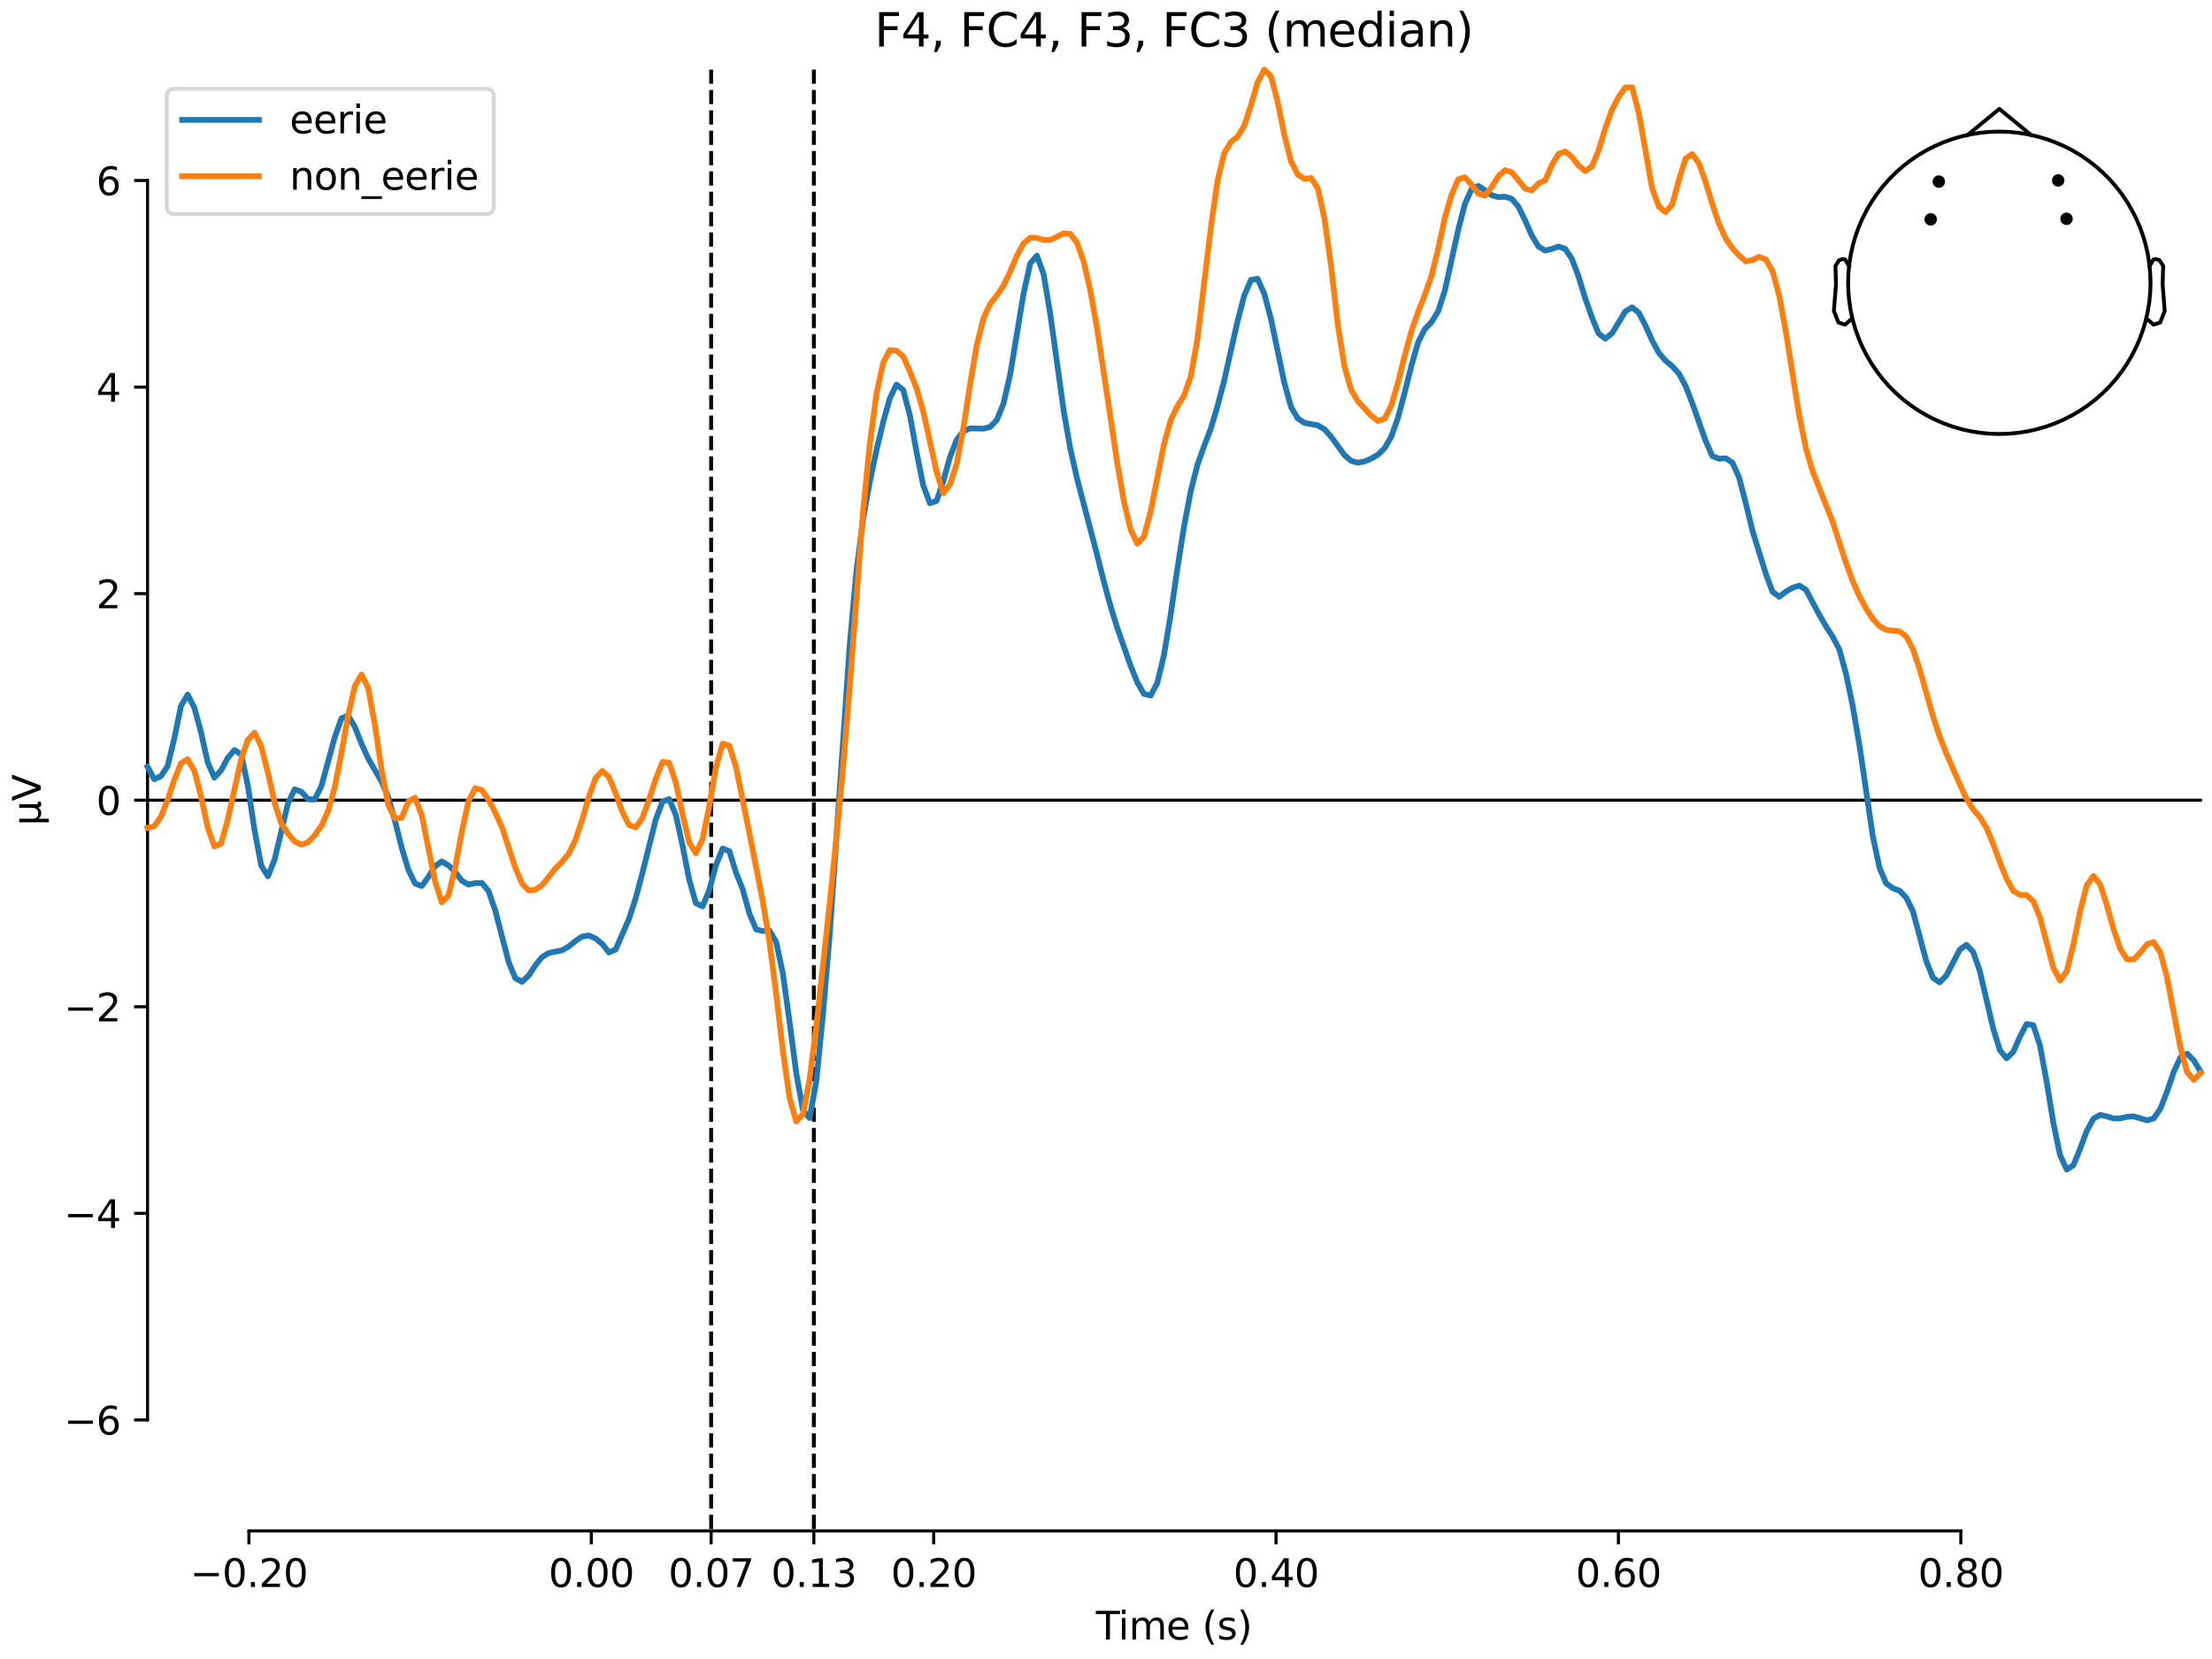 <?xml version="1.0" encoding="utf-8" standalone="no"?>
<!DOCTYPE svg PUBLIC "-//W3C//DTD SVG 1.1//EN"
  "http://www.w3.org/Graphics/SVG/1.1/DTD/svg11.dtd">
<svg xmlns:xlink="http://www.w3.org/1999/xlink" width="576pt" height="432pt" viewBox="0 0 576 432" xmlns="http://www.w3.org/2000/svg" version="1.1">
 <defs>
  <style type="text/css">*{stroke-linejoin: round; stroke-linecap: butt}</style>
 </defs>
 <g id="figure_1">
  <g id="patch_1">
   <path d="M 0 432 
L 576 432 
L 576 0 
L 0 0 
z
" style="fill: #ffffff"/>
  </g>
  <g id="axes_1">
   <g id="patch_2">
    <path d="M 38.421 398.644 
L 573 398.644 
L 573 18.118 
L 38.421 18.118 
L 38.421 398.644 
z
" style="fill: none; opacity: 0"/>
   </g>
   <g id="patch_3">
    <path d="M 38.421 369.752 
L 38.421 47.009 
" style="fill: none; stroke: #000000; stroke-width: 0.8; stroke-linejoin: miter; stroke-linecap: square"/>
   </g>
   <g id="LineCollection_1">
    <path d="M 185.177 18.118 
L 185.177 398.644 
" clip-path="url(#p5ab0307868)" style="fill: none; stroke-dasharray: 3.7,1.6; stroke-dashoffset: 0; stroke: #000000"/>
    <path d="M 211.924 18.118 
L 211.924 398.644 
" clip-path="url(#p5ab0307868)" style="fill: none; stroke-dasharray: 3.7,1.6; stroke-dashoffset: 0; stroke: #000000"/>
   </g>
   <g id="matplotlib.axis_1">
    <g id="xtick_1">
     <g id="line2d_1">
      <defs>
       <path id="mc455eec15d" d="M 0 0 
L 0 3.5 
" style="stroke: #000000; stroke-width: 0.8"/>
      </defs>
      <g>
       <use xlink:href="#mc455eec15d" x="64.819" y="398.644" style="stroke: #000000; stroke-width: 0.8"/>
      </g>
     </g>
     <g id="text_1">
      <!-- −0.20 -->
      <g transform="translate(49.496 413.242) scale(0.1 -0.1)">
       <defs>
        <path id="DejaVuSans-2212" d="M 678 2272 
L 4684 2272 
L 4684 1741 
L 678 1741 
L 678 2272 
z
" transform="scale(0.016)"/>
        <path id="DejaVuSans-30" d="M 2034 4250 
Q 1547 4250 1301 3770 
Q 1056 3291 1056 2328 
Q 1056 1369 1301 889 
Q 1547 409 2034 409 
Q 2525 409 2770 889 
Q 3016 1369 3016 2328 
Q 3016 3291 2770 3770 
Q 2525 4250 2034 4250 
z
M 2034 4750 
Q 2819 4750 3233 4129 
Q 3647 3509 3647 2328 
Q 3647 1150 3233 529 
Q 2819 -91 2034 -91 
Q 1250 -91 836 529 
Q 422 1150 422 2328 
Q 422 3509 836 4129 
Q 1250 4750 2034 4750 
z
" transform="scale(0.016)"/>
        <path id="DejaVuSans-2e" d="M 684 794 
L 1344 794 
L 1344 0 
L 684 0 
L 684 794 
z
" transform="scale(0.016)"/>
        <path id="DejaVuSans-32" d="M 1228 531 
L 3431 531 
L 3431 0 
L 469 0 
L 469 531 
Q 828 903 1448 1529 
Q 2069 2156 2228 2338 
Q 2531 2678 2651 2914 
Q 2772 3150 2772 3378 
Q 2772 3750 2511 3984 
Q 2250 4219 1831 4219 
Q 1534 4219 1204 4116 
Q 875 4013 500 3803 
L 500 4441 
Q 881 4594 1212 4672 
Q 1544 4750 1819 4750 
Q 2544 4750 2975 4387 
Q 3406 4025 3406 3419 
Q 3406 3131 3298 2873 
Q 3191 2616 2906 2266 
Q 2828 2175 2409 1742 
Q 1991 1309 1228 531 
z
" transform="scale(0.016)"/>
       </defs>
       <use xlink:href="#DejaVuSans-2212"/>
       <use xlink:href="#DejaVuSans-30" transform="translate(83.789 0)"/>
       <use xlink:href="#DejaVuSans-2e" transform="translate(147.412 0)"/>
       <use xlink:href="#DejaVuSans-32" transform="translate(179.199 0)"/>
       <use xlink:href="#DejaVuSans-30" transform="translate(242.822 0)"/>
      </g>
     </g>
    </g>
    <g id="xtick_2">
     <g id="line2d_2">
      <g>
       <use xlink:href="#mc455eec15d" x="153.973" y="398.644" style="stroke: #000000; stroke-width: 0.8"/>
      </g>
     </g>
     <g id="text_2">
      <!-- 0.00 -->
      <g transform="translate(142.84 413.242) scale(0.1 -0.1)">
       <use xlink:href="#DejaVuSans-30"/>
       <use xlink:href="#DejaVuSans-2e" transform="translate(63.623 0)"/>
       <use xlink:href="#DejaVuSans-30" transform="translate(95.41 0)"/>
       <use xlink:href="#DejaVuSans-30" transform="translate(159.033 0)"/>
      </g>
     </g>
    </g>
    <g id="xtick_3">
     <g id="line2d_3">
      <g>
       <use xlink:href="#mc455eec15d" x="185.177" y="398.644" style="stroke: #000000; stroke-width: 0.8"/>
      </g>
     </g>
     <g id="text_3">
      <!-- 0.07 -->
      <g transform="translate(174.045 413.242) scale(0.1 -0.1)">
       <defs>
        <path id="DejaVuSans-37" d="M 525 4666 
L 3525 4666 
L 3525 4397 
L 1831 0 
L 1172 0 
L 2766 4134 
L 525 4134 
L 525 4666 
z
" transform="scale(0.016)"/>
       </defs>
       <use xlink:href="#DejaVuSans-30"/>
       <use xlink:href="#DejaVuSans-2e" transform="translate(63.623 0)"/>
       <use xlink:href="#DejaVuSans-30" transform="translate(95.41 0)"/>
       <use xlink:href="#DejaVuSans-37" transform="translate(159.033 0)"/>
      </g>
     </g>
    </g>
    <g id="xtick_4">
     <g id="line2d_4">
      <g>
       <use xlink:href="#mc455eec15d" x="211.924" y="398.644" style="stroke: #000000; stroke-width: 0.8"/>
      </g>
     </g>
     <g id="text_4">
      <!-- 0.13 -->
      <g transform="translate(200.791 413.242) scale(0.1 -0.1)">
       <defs>
        <path id="DejaVuSans-31" d="M 794 531 
L 1825 531 
L 1825 4091 
L 703 3866 
L 703 4441 
L 1819 4666 
L 2450 4666 
L 2450 531 
L 3481 531 
L 3481 0 
L 794 0 
L 794 531 
z
" transform="scale(0.016)"/>
        <path id="DejaVuSans-33" d="M 2597 2516 
Q 3050 2419 3304 2112 
Q 3559 1806 3559 1356 
Q 3559 666 3084 287 
Q 2609 -91 1734 -91 
Q 1441 -91 1130 -33 
Q 819 25 488 141 
L 488 750 
Q 750 597 1062 519 
Q 1375 441 1716 441 
Q 2309 441 2620 675 
Q 2931 909 2931 1356 
Q 2931 1769 2642 2001 
Q 2353 2234 1838 2234 
L 1294 2234 
L 1294 2753 
L 1863 2753 
Q 2328 2753 2575 2939 
Q 2822 3125 2822 3475 
Q 2822 3834 2567 4026 
Q 2313 4219 1838 4219 
Q 1578 4219 1281 4162 
Q 984 4106 628 3988 
L 628 4550 
Q 988 4650 1302 4700 
Q 1616 4750 1894 4750 
Q 2613 4750 3031 4423 
Q 3450 4097 3450 3541 
Q 3450 3153 3228 2886 
Q 3006 2619 2597 2516 
z
" transform="scale(0.016)"/>
       </defs>
       <use xlink:href="#DejaVuSans-30"/>
       <use xlink:href="#DejaVuSans-2e" transform="translate(63.623 0)"/>
       <use xlink:href="#DejaVuSans-31" transform="translate(95.41 0)"/>
       <use xlink:href="#DejaVuSans-33" transform="translate(159.033 0)"/>
      </g>
     </g>
    </g>
    <g id="xtick_5">
     <g id="line2d_5">
      <g>
       <use xlink:href="#mc455eec15d" x="243.128" y="398.644" style="stroke: #000000; stroke-width: 0.8"/>
      </g>
     </g>
     <g id="text_5">
      <!-- 0.20 -->
      <g transform="translate(231.995 413.242) scale(0.1 -0.1)">
       <use xlink:href="#DejaVuSans-30"/>
       <use xlink:href="#DejaVuSans-2e" transform="translate(63.623 0)"/>
       <use xlink:href="#DejaVuSans-32" transform="translate(95.41 0)"/>
       <use xlink:href="#DejaVuSans-30" transform="translate(159.033 0)"/>
      </g>
     </g>
    </g>
    <g id="xtick_6">
     <g id="line2d_6">
      <g>
       <use xlink:href="#mc455eec15d" x="332.282" y="398.644" style="stroke: #000000; stroke-width: 0.8"/>
      </g>
     </g>
     <g id="text_6">
      <!-- 0.40 -->
      <g transform="translate(321.15 413.242) scale(0.1 -0.1)">
       <defs>
        <path id="DejaVuSans-34" d="M 2419 4116 
L 825 1625 
L 2419 1625 
L 2419 4116 
z
M 2253 4666 
L 3047 4666 
L 3047 1625 
L 3713 1625 
L 3713 1100 
L 3047 1100 
L 3047 0 
L 2419 0 
L 2419 1100 
L 313 1100 
L 313 1709 
L 2253 4666 
z
" transform="scale(0.016)"/>
       </defs>
       <use xlink:href="#DejaVuSans-30"/>
       <use xlink:href="#DejaVuSans-2e" transform="translate(63.623 0)"/>
       <use xlink:href="#DejaVuSans-34" transform="translate(95.41 0)"/>
       <use xlink:href="#DejaVuSans-30" transform="translate(159.033 0)"/>
      </g>
     </g>
    </g>
    <g id="xtick_7">
     <g id="line2d_7">
      <g>
       <use xlink:href="#mc455eec15d" x="421.437" y="398.644" style="stroke: #000000; stroke-width: 0.8"/>
      </g>
     </g>
     <g id="text_7">
      <!-- 0.60 -->
      <g transform="translate(410.304 413.242) scale(0.1 -0.1)">
       <defs>
        <path id="DejaVuSans-36" d="M 2113 2584 
Q 1688 2584 1439 2293 
Q 1191 2003 1191 1497 
Q 1191 994 1439 701 
Q 1688 409 2113 409 
Q 2538 409 2786 701 
Q 3034 994 3034 1497 
Q 3034 2003 2786 2293 
Q 2538 2584 2113 2584 
z
M 3366 4563 
L 3366 3988 
Q 3128 4100 2886 4159 
Q 2644 4219 2406 4219 
Q 1781 4219 1451 3797 
Q 1122 3375 1075 2522 
Q 1259 2794 1537 2939 
Q 1816 3084 2150 3084 
Q 2853 3084 3261 2657 
Q 3669 2231 3669 1497 
Q 3669 778 3244 343 
Q 2819 -91 2113 -91 
Q 1303 -91 875 529 
Q 447 1150 447 2328 
Q 447 3434 972 4092 
Q 1497 4750 2381 4750 
Q 2619 4750 2861 4703 
Q 3103 4656 3366 4563 
z
" transform="scale(0.016)"/>
       </defs>
       <use xlink:href="#DejaVuSans-30"/>
       <use xlink:href="#DejaVuSans-2e" transform="translate(63.623 0)"/>
       <use xlink:href="#DejaVuSans-36" transform="translate(95.41 0)"/>
       <use xlink:href="#DejaVuSans-30" transform="translate(159.033 0)"/>
      </g>
     </g>
    </g>
    <g id="xtick_8">
     <g id="line2d_8">
      <g>
       <use xlink:href="#mc455eec15d" x="510.592" y="398.644" style="stroke: #000000; stroke-width: 0.8"/>
      </g>
     </g>
     <g id="text_8">
      <!-- 0.80 -->
      <g transform="translate(499.459 413.242) scale(0.1 -0.1)">
       <defs>
        <path id="DejaVuSans-38" d="M 2034 2216 
Q 1584 2216 1326 1975 
Q 1069 1734 1069 1313 
Q 1069 891 1326 650 
Q 1584 409 2034 409 
Q 2484 409 2743 651 
Q 3003 894 3003 1313 
Q 3003 1734 2745 1975 
Q 2488 2216 2034 2216 
z
M 1403 2484 
Q 997 2584 770 2862 
Q 544 3141 544 3541 
Q 544 4100 942 4425 
Q 1341 4750 2034 4750 
Q 2731 4750 3128 4425 
Q 3525 4100 3525 3541 
Q 3525 3141 3298 2862 
Q 3072 2584 2669 2484 
Q 3125 2378 3379 2068 
Q 3634 1759 3634 1313 
Q 3634 634 3220 271 
Q 2806 -91 2034 -91 
Q 1263 -91 848 271 
Q 434 634 434 1313 
Q 434 1759 690 2068 
Q 947 2378 1403 2484 
z
M 1172 3481 
Q 1172 3119 1398 2916 
Q 1625 2713 2034 2713 
Q 2441 2713 2670 2916 
Q 2900 3119 2900 3481 
Q 2900 3844 2670 4047 
Q 2441 4250 2034 4250 
Q 1625 4250 1398 4047 
Q 1172 3844 1172 3481 
z
" transform="scale(0.016)"/>
       </defs>
       <use xlink:href="#DejaVuSans-30"/>
       <use xlink:href="#DejaVuSans-2e" transform="translate(63.623 0)"/>
       <use xlink:href="#DejaVuSans-38" transform="translate(95.41 0)"/>
       <use xlink:href="#DejaVuSans-30" transform="translate(159.033 0)"/>
      </g>
     </g>
    </g>
    <g id="text_9">
     <!-- Time (s) -->
     <g transform="translate(285.381 426.92) scale(0.1 -0.1)">
      <defs>
       <path id="DejaVuSans-54" d="M -19 4666 
L 3928 4666 
L 3928 4134 
L 2272 4134 
L 2272 0 
L 1638 0 
L 1638 4134 
L -19 4134 
L -19 4666 
z
" transform="scale(0.016)"/>
       <path id="DejaVuSans-69" d="M 603 3500 
L 1178 3500 
L 1178 0 
L 603 0 
L 603 3500 
z
M 603 4863 
L 1178 4863 
L 1178 4134 
L 603 4134 
L 603 4863 
z
" transform="scale(0.016)"/>
       <path id="DejaVuSans-6d" d="M 3328 2828 
Q 3544 3216 3844 3400 
Q 4144 3584 4550 3584 
Q 5097 3584 5394 3201 
Q 5691 2819 5691 2113 
L 5691 0 
L 5113 0 
L 5113 2094 
Q 5113 2597 4934 2840 
Q 4756 3084 4391 3084 
Q 3944 3084 3684 2787 
Q 3425 2491 3425 1978 
L 3425 0 
L 2847 0 
L 2847 2094 
Q 2847 2600 2669 2842 
Q 2491 3084 2119 3084 
Q 1678 3084 1418 2786 
Q 1159 2488 1159 1978 
L 1159 0 
L 581 0 
L 581 3500 
L 1159 3500 
L 1159 2956 
Q 1356 3278 1631 3431 
Q 1906 3584 2284 3584 
Q 2666 3584 2933 3390 
Q 3200 3197 3328 2828 
z
" transform="scale(0.016)"/>
       <path id="DejaVuSans-65" d="M 3597 1894 
L 3597 1613 
L 953 1613 
Q 991 1019 1311 708 
Q 1631 397 2203 397 
Q 2534 397 2845 478 
Q 3156 559 3463 722 
L 3463 178 
Q 3153 47 2828 -22 
Q 2503 -91 2169 -91 
Q 1331 -91 842 396 
Q 353 884 353 1716 
Q 353 2575 817 3079 
Q 1281 3584 2069 3584 
Q 2775 3584 3186 3129 
Q 3597 2675 3597 1894 
z
M 3022 2063 
Q 3016 2534 2758 2815 
Q 2500 3097 2075 3097 
Q 1594 3097 1305 2825 
Q 1016 2553 972 2059 
L 3022 2063 
z
" transform="scale(0.016)"/>
       <path id="DejaVuSans-20" transform="scale(0.016)"/>
       <path id="DejaVuSans-28" d="M 1984 4856 
Q 1566 4138 1362 3434 
Q 1159 2731 1159 2009 
Q 1159 1288 1364 580 
Q 1569 -128 1984 -844 
L 1484 -844 
Q 1016 -109 783 600 
Q 550 1309 550 2009 
Q 550 2706 781 3412 
Q 1013 4119 1484 4856 
L 1984 4856 
z
" transform="scale(0.016)"/>
       <path id="DejaVuSans-73" d="M 2834 3397 
L 2834 2853 
Q 2591 2978 2328 3040 
Q 2066 3103 1784 3103 
Q 1356 3103 1142 2972 
Q 928 2841 928 2578 
Q 928 2378 1081 2264 
Q 1234 2150 1697 2047 
L 1894 2003 
Q 2506 1872 2764 1633 
Q 3022 1394 3022 966 
Q 3022 478 2636 193 
Q 2250 -91 1575 -91 
Q 1294 -91 989 -36 
Q 684 19 347 128 
L 347 722 
Q 666 556 975 473 
Q 1284 391 1588 391 
Q 1994 391 2212 530 
Q 2431 669 2431 922 
Q 2431 1156 2273 1281 
Q 2116 1406 1581 1522 
L 1381 1569 
Q 847 1681 609 1914 
Q 372 2147 372 2553 
Q 372 3047 722 3315 
Q 1072 3584 1716 3584 
Q 2034 3584 2315 3537 
Q 2597 3491 2834 3397 
z
" transform="scale(0.016)"/>
       <path id="DejaVuSans-29" d="M 513 4856 
L 1013 4856 
Q 1481 4119 1714 3412 
Q 1947 2706 1947 2009 
Q 1947 1309 1714 600 
Q 1481 -109 1013 -844 
L 513 -844 
Q 928 -128 1133 580 
Q 1338 1288 1338 2009 
Q 1338 2731 1133 3434 
Q 928 4138 513 4856 
z
" transform="scale(0.016)"/>
      </defs>
      <use xlink:href="#DejaVuSans-54"/>
      <use xlink:href="#DejaVuSans-69" transform="translate(57.959 0)"/>
      <use xlink:href="#DejaVuSans-6d" transform="translate(85.742 0)"/>
      <use xlink:href="#DejaVuSans-65" transform="translate(183.154 0)"/>
      <use xlink:href="#DejaVuSans-20" transform="translate(244.678 0)"/>
      <use xlink:href="#DejaVuSans-28" transform="translate(276.465 0)"/>
      <use xlink:href="#DejaVuSans-73" transform="translate(315.479 0)"/>
      <use xlink:href="#DejaVuSans-29" transform="translate(367.578 0)"/>
     </g>
    </g>
   </g>
   <g id="matplotlib.axis_2">
    <g id="ytick_1">
     <g id="line2d_9">
      <defs>
       <path id="mb7c7dca24c" d="M 0 0 
L -3.5 0 
" style="stroke: #000000; stroke-width: 0.8"/>
      </defs>
      <g>
       <use xlink:href="#mb7c7dca24c" x="38.421" y="369.752" style="stroke: #000000; stroke-width: 0.8"/>
      </g>
     </g>
     <g id="text_10">
      <!-- −6 -->
      <g transform="translate(16.678 373.552) scale(0.1 -0.1)">
       <use xlink:href="#DejaVuSans-2212"/>
       <use xlink:href="#DejaVuSans-36" transform="translate(83.789 0)"/>
      </g>
     </g>
    </g>
    <g id="ytick_2">
     <g id="line2d_10">
      <g>
       <use xlink:href="#mb7c7dca24c" x="38.421" y="315.962" style="stroke: #000000; stroke-width: 0.8"/>
      </g>
     </g>
     <g id="text_11">
      <!-- −4 -->
      <g transform="translate(16.678 319.761) scale(0.1 -0.1)">
       <use xlink:href="#DejaVuSans-2212"/>
       <use xlink:href="#DejaVuSans-34" transform="translate(83.789 0)"/>
      </g>
     </g>
    </g>
    <g id="ytick_3">
     <g id="line2d_11">
      <g>
       <use xlink:href="#mb7c7dca24c" x="38.421" y="262.171" style="stroke: #000000; stroke-width: 0.8"/>
      </g>
     </g>
     <g id="text_12">
      <!-- −2 -->
      <g transform="translate(16.678 265.971) scale(0.1 -0.1)">
       <use xlink:href="#DejaVuSans-2212"/>
       <use xlink:href="#DejaVuSans-32" transform="translate(83.789 0)"/>
      </g>
     </g>
    </g>
    <g id="ytick_4">
     <g id="line2d_12">
      <g>
       <use xlink:href="#mb7c7dca24c" x="38.421" y="208.381" style="stroke: #000000; stroke-width: 0.8"/>
      </g>
     </g>
     <g id="text_13">
      <!-- 0 -->
      <g transform="translate(25.058 212.18) scale(0.1 -0.1)">
       <use xlink:href="#DejaVuSans-30"/>
      </g>
     </g>
    </g>
    <g id="ytick_5">
     <g id="line2d_13">
      <g>
       <use xlink:href="#mb7c7dca24c" x="38.421" y="154.59" style="stroke: #000000; stroke-width: 0.8"/>
      </g>
     </g>
     <g id="text_14">
      <!-- 2 -->
      <g transform="translate(25.058 158.39) scale(0.1 -0.1)">
       <use xlink:href="#DejaVuSans-32"/>
      </g>
     </g>
    </g>
    <g id="ytick_6">
     <g id="line2d_14">
      <g>
       <use xlink:href="#mb7c7dca24c" x="38.421" y="100.8" style="stroke: #000000; stroke-width: 0.8"/>
      </g>
     </g>
     <g id="text_15">
      <!-- 4 -->
      <g transform="translate(25.058 104.599) scale(0.1 -0.1)">
       <use xlink:href="#DejaVuSans-34"/>
      </g>
     </g>
    </g>
    <g id="ytick_7">
     <g id="line2d_15">
      <g>
       <use xlink:href="#mb7c7dca24c" x="38.421" y="47.009" style="stroke: #000000; stroke-width: 0.8"/>
      </g>
     </g>
     <g id="text_16">
      <!-- 6 -->
      <g transform="translate(25.058 50.809) scale(0.1 -0.1)">
       <use xlink:href="#DejaVuSans-36"/>
      </g>
     </g>
    </g>
    <g id="text_17">
     <!-- µV -->
     <g transform="translate(10.599 214.982) rotate(-90) scale(0.1 -0.1)">
      <defs>
       <path id="DejaVuSans-b5" d="M 544 -1331 
L 544 3500 
L 1119 3500 
L 1119 1325 
Q 1119 872 1334 640 
Q 1550 409 1972 409 
Q 2434 409 2667 671 
Q 2900 934 2900 1459 
L 2900 3500 
L 3475 3500 
L 3475 806 
Q 3475 619 3529 530 
Q 3584 441 3700 441 
Q 3728 441 3778 458 
Q 3828 475 3916 513 
L 3916 50 
Q 3788 -22 3673 -56 
Q 3559 -91 3450 -91 
Q 3234 -91 3106 31 
Q 2978 153 2931 403 
Q 2775 156 2548 32 
Q 2322 -91 2016 -91 
Q 1697 -91 1473 31 
Q 1250 153 1119 397 
L 1119 -1331 
L 544 -1331 
z
" transform="scale(0.016)"/>
       <path id="DejaVuSans-56" d="M 1831 0 
L 50 4666 
L 709 4666 
L 2188 738 
L 3669 4666 
L 4325 4666 
L 2547 0 
L 1831 0 
z
" transform="scale(0.016)"/>
      </defs>
      <use xlink:href="#DejaVuSans-b5"/>
      <use xlink:href="#DejaVuSans-56" transform="translate(63.623 0)"/>
     </g>
    </g>
   </g>
   <g id="patch_4">
    <path d="M 64.819 398.644 
L 510.592 398.644 
" style="fill: none; stroke: #000000; stroke-width: 0.8; stroke-linejoin: miter; stroke-linecap: square"/>
   </g>
   <g id="patch_5">
    <path d="M 38.421 208.381 
L 573 208.381 
" style="fill: none; stroke: #000000; stroke-width: 0.8; stroke-linejoin: miter; stroke-linecap: square"/>
   </g>
   <g id="text_18">
    <!-- F4, FC4, F3, FC3 (median) -->
    <g transform="translate(227.735 12.118) scale(0.12 -0.12)">
     <defs>
      <path id="DejaVuSans-46" d="M 628 4666 
L 3309 4666 
L 3309 4134 
L 1259 4134 
L 1259 2759 
L 3109 2759 
L 3109 2228 
L 1259 2228 
L 1259 0 
L 628 0 
L 628 4666 
z
" transform="scale(0.016)"/>
      <path id="DejaVuSans-2c" d="M 750 794 
L 1409 794 
L 1409 256 
L 897 -744 
L 494 -744 
L 750 256 
L 750 794 
z
" transform="scale(0.016)"/>
      <path id="DejaVuSans-43" d="M 4122 4306 
L 4122 3641 
Q 3803 3938 3442 4084 
Q 3081 4231 2675 4231 
Q 1875 4231 1450 3742 
Q 1025 3253 1025 2328 
Q 1025 1406 1450 917 
Q 1875 428 2675 428 
Q 3081 428 3442 575 
Q 3803 722 4122 1019 
L 4122 359 
Q 3791 134 3420 21 
Q 3050 -91 2638 -91 
Q 1578 -91 968 557 
Q 359 1206 359 2328 
Q 359 3453 968 4101 
Q 1578 4750 2638 4750 
Q 3056 4750 3426 4639 
Q 3797 4528 4122 4306 
z
" transform="scale(0.016)"/>
      <path id="DejaVuSans-64" d="M 2906 2969 
L 2906 4863 
L 3481 4863 
L 3481 0 
L 2906 0 
L 2906 525 
Q 2725 213 2448 61 
Q 2172 -91 1784 -91 
Q 1150 -91 751 415 
Q 353 922 353 1747 
Q 353 2572 751 3078 
Q 1150 3584 1784 3584 
Q 2172 3584 2448 3432 
Q 2725 3281 2906 2969 
z
M 947 1747 
Q 947 1113 1208 752 
Q 1469 391 1925 391 
Q 2381 391 2643 752 
Q 2906 1113 2906 1747 
Q 2906 2381 2643 2742 
Q 2381 3103 1925 3103 
Q 1469 3103 1208 2742 
Q 947 2381 947 1747 
z
" transform="scale(0.016)"/>
      <path id="DejaVuSans-61" d="M 2194 1759 
Q 1497 1759 1228 1600 
Q 959 1441 959 1056 
Q 959 750 1161 570 
Q 1363 391 1709 391 
Q 2188 391 2477 730 
Q 2766 1069 2766 1631 
L 2766 1759 
L 2194 1759 
z
M 3341 1997 
L 3341 0 
L 2766 0 
L 2766 531 
Q 2569 213 2275 61 
Q 1981 -91 1556 -91 
Q 1019 -91 701 211 
Q 384 513 384 1019 
Q 384 1609 779 1909 
Q 1175 2209 1959 2209 
L 2766 2209 
L 2766 2266 
Q 2766 2663 2505 2880 
Q 2244 3097 1772 3097 
Q 1472 3097 1187 3025 
Q 903 2953 641 2809 
L 641 3341 
Q 956 3463 1253 3523 
Q 1550 3584 1831 3584 
Q 2591 3584 2966 3190 
Q 3341 2797 3341 1997 
z
" transform="scale(0.016)"/>
      <path id="DejaVuSans-6e" d="M 3513 2113 
L 3513 0 
L 2938 0 
L 2938 2094 
Q 2938 2591 2744 2837 
Q 2550 3084 2163 3084 
Q 1697 3084 1428 2787 
Q 1159 2491 1159 1978 
L 1159 0 
L 581 0 
L 581 3500 
L 1159 3500 
L 1159 2956 
Q 1366 3272 1645 3428 
Q 1925 3584 2291 3584 
Q 2894 3584 3203 3211 
Q 3513 2838 3513 2113 
z
" transform="scale(0.016)"/>
     </defs>
     <use xlink:href="#DejaVuSans-46"/>
     <use xlink:href="#DejaVuSans-34" transform="translate(57.52 0)"/>
     <use xlink:href="#DejaVuSans-2c" transform="translate(121.143 0)"/>
     <use xlink:href="#DejaVuSans-20" transform="translate(152.93 0)"/>
     <use xlink:href="#DejaVuSans-46" transform="translate(184.717 0)"/>
     <use xlink:href="#DejaVuSans-43" transform="translate(242.236 0)"/>
     <use xlink:href="#DejaVuSans-34" transform="translate(312.061 0)"/>
     <use xlink:href="#DejaVuSans-2c" transform="translate(375.684 0)"/>
     <use xlink:href="#DejaVuSans-20" transform="translate(407.471 0)"/>
     <use xlink:href="#DejaVuSans-46" transform="translate(439.258 0)"/>
     <use xlink:href="#DejaVuSans-33" transform="translate(496.777 0)"/>
     <use xlink:href="#DejaVuSans-2c" transform="translate(560.4 0)"/>
     <use xlink:href="#DejaVuSans-20" transform="translate(592.188 0)"/>
     <use xlink:href="#DejaVuSans-46" transform="translate(623.975 0)"/>
     <use xlink:href="#DejaVuSans-43" transform="translate(681.494 0)"/>
     <use xlink:href="#DejaVuSans-33" transform="translate(751.318 0)"/>
     <use xlink:href="#DejaVuSans-20" transform="translate(814.941 0)"/>
     <use xlink:href="#DejaVuSans-28" transform="translate(846.729 0)"/>
     <use xlink:href="#DejaVuSans-6d" transform="translate(885.742 0)"/>
     <use xlink:href="#DejaVuSans-65" transform="translate(983.154 0)"/>
     <use xlink:href="#DejaVuSans-64" transform="translate(1044.678 0)"/>
     <use xlink:href="#DejaVuSans-69" transform="translate(1108.154 0)"/>
     <use xlink:href="#DejaVuSans-61" transform="translate(1135.938 0)"/>
     <use xlink:href="#DejaVuSans-6e" transform="translate(1197.217 0)"/>
     <use xlink:href="#DejaVuSans-29" transform="translate(1260.596 0)"/>
    </g>
   </g>
   <g id="legend_1">
    <g id="patch_6">
     <path d="M 45.421 55.753 
L 126.563 55.753 
Q 128.563 55.753 128.563 53.753 
L 128.563 25.118 
Q 128.563 23.118 126.563 23.118 
L 45.421 23.118 
Q 43.421 23.118 43.421 25.118 
L 43.421 53.753 
Q 43.421 55.753 45.421 55.753 
z
" style="fill: #ffffff; opacity: 0.8; stroke: #cccccc; stroke-linejoin: miter"/>
    </g>
    <g id="line2d_16">
     <path d="M 47.421 31.217 
L 57.421 31.217 
L 67.421 31.217 
" style="fill: none; stroke: #1f77b4; stroke-width: 1.5; stroke-linecap: square"/>
    </g>
    <g id="text_19">
     <!-- eerie -->
     <g transform="translate(75.421 34.717) scale(0.1 -0.1)">
      <defs>
       <path id="DejaVuSans-72" d="M 2631 2963 
Q 2534 3019 2420 3045 
Q 2306 3072 2169 3072 
Q 1681 3072 1420 2755 
Q 1159 2438 1159 1844 
L 1159 0 
L 581 0 
L 581 3500 
L 1159 3500 
L 1159 2956 
Q 1341 3275 1631 3429 
Q 1922 3584 2338 3584 
Q 2397 3584 2469 3576 
Q 2541 3569 2628 3553 
L 2631 2963 
z
" transform="scale(0.016)"/>
      </defs>
      <use xlink:href="#DejaVuSans-65"/>
      <use xlink:href="#DejaVuSans-65" transform="translate(61.523 0)"/>
      <use xlink:href="#DejaVuSans-72" transform="translate(123.047 0)"/>
      <use xlink:href="#DejaVuSans-69" transform="translate(164.16 0)"/>
      <use xlink:href="#DejaVuSans-65" transform="translate(191.943 0)"/>
     </g>
    </g>
    <g id="line2d_17">
     <path d="M 47.421 45.895 
L 57.421 45.895 
L 67.421 45.895 
" style="fill: none; stroke: #ff7f0e; stroke-width: 1.5; stroke-linecap: square"/>
    </g>
    <g id="text_20">
     <!-- non_eerie -->
     <g transform="translate(75.421 49.395) scale(0.1 -0.1)">
      <defs>
       <path id="DejaVuSans-6f" d="M 1959 3097 
Q 1497 3097 1228 2736 
Q 959 2375 959 1747 
Q 959 1119 1226 758 
Q 1494 397 1959 397 
Q 2419 397 2687 759 
Q 2956 1122 2956 1747 
Q 2956 2369 2687 2733 
Q 2419 3097 1959 3097 
z
M 1959 3584 
Q 2709 3584 3137 3096 
Q 3566 2609 3566 1747 
Q 3566 888 3137 398 
Q 2709 -91 1959 -91 
Q 1206 -91 779 398 
Q 353 888 353 1747 
Q 353 2609 779 3096 
Q 1206 3584 1959 3584 
z
" transform="scale(0.016)"/>
       <path id="DejaVuSans-5f" d="M 3263 -1063 
L 3263 -1509 
L -63 -1509 
L -63 -1063 
L 3263 -1063 
z
" transform="scale(0.016)"/>
      </defs>
      <use xlink:href="#DejaVuSans-6e"/>
      <use xlink:href="#DejaVuSans-6f" transform="translate(63.379 0)"/>
      <use xlink:href="#DejaVuSans-6e" transform="translate(124.561 0)"/>
      <use xlink:href="#DejaVuSans-5f" transform="translate(187.939 0)"/>
      <use xlink:href="#DejaVuSans-65" transform="translate(237.939 0)"/>
      <use xlink:href="#DejaVuSans-65" transform="translate(299.463 0)"/>
      <use xlink:href="#DejaVuSans-72" transform="translate(360.986 0)"/>
      <use xlink:href="#DejaVuSans-69" transform="translate(402.1 0)"/>
      <use xlink:href="#DejaVuSans-65" transform="translate(429.883 0)"/>
     </g>
    </g>
   </g>
   <g id="line2d_18">
    <path d="M 38.421 199.664 
L 40.162 202.91 
L 41.903 202.117 
L 43.644 199.492 
L 45.386 192.286 
L 47.127 183.828 
L 48.868 180.853 
L 50.61 184.275 
L 52.351 190.735 
L 54.092 198.541 
L 55.834 202.498 
L 57.575 200.58 
L 59.316 197.339 
L 61.057 195.292 
L 62.799 196.427 
L 64.54 204.615 
L 66.281 216.185 
L 68.023 225.389 
L 69.764 228.184 
L 71.505 223.828 
L 74.988 209.176 
L 76.729 205.532 
L 78.47 206.171 
L 80.212 208.097 
L 81.953 208.18 
L 83.694 204.677 
L 87.177 191.957 
L 88.918 187.065 
L 90.66 186.301 
L 92.401 189.311 
L 94.142 193.681 
L 95.883 197.532 
L 99.366 203.533 
L 101.107 207.6 
L 102.849 213.757 
L 104.59 220.688 
L 106.331 226.47 
L 108.073 230.056 
L 109.814 230.735 
L 111.555 228.339 
L 113.296 225.544 
L 115.038 224.316 
L 116.779 225.336 
L 118.52 227.07 
L 120.262 229.329 
L 122.003 230.348 
L 123.744 229.96 
L 125.486 229.909 
L 127.227 232.064 
L 128.968 237.094 
L 132.451 250.531 
L 134.192 254.714 
L 135.933 255.654 
L 137.675 254.006 
L 139.416 251.357 
L 141.157 249.204 
L 142.899 248.16 
L 146.381 247.448 
L 148.122 246.449 
L 149.864 245.021 
L 151.605 243.855 
L 153.346 243.608 
L 155.088 244.384 
L 156.829 245.805 
L 158.57 248.025 
L 160.312 247.251 
L 163.794 239.272 
L 165.535 233.877 
L 167.277 227.336 
L 170.759 213.402 
L 172.501 208.772 
L 174.242 208.077 
L 175.983 212.207 
L 177.725 220.172 
L 179.466 229.053 
L 181.207 235.179 
L 182.948 236.026 
L 184.69 231.758 
L 186.431 225.336 
L 188.172 220.955 
L 189.914 221.645 
L 191.655 227.204 
L 193.396 231.583 
L 195.138 237.866 
L 196.879 241.999 
L 198.62 242.46 
L 200.361 242.284 
L 202.103 245.248 
L 203.844 253.457 
L 205.585 265.997 
L 207.327 279.348 
L 209.068 289.035 
L 210.809 291.134 
L 212.551 281.724 
L 214.292 264.192 
L 216.033 243.677 
L 221.257 168.041 
L 222.998 148.869 
L 224.74 135.175 
L 226.481 125.55 
L 228.222 117.287 
L 229.964 109.964 
L 231.705 103.748 
L 233.446 100.15 
L 235.187 101.541 
L 236.929 108.139 
L 238.67 117.684 
L 240.411 126.416 
L 242.153 131.043 
L 243.894 130.421 
L 245.635 125.286 
L 247.377 118.995 
L 249.118 114.524 
L 250.859 112.299 
L 252.6 111.556 
L 256.083 111.621 
L 257.824 111.174 
L 259.566 109.372 
L 261.307 105.082 
L 263.048 97.525 
L 266.531 76.457 
L 268.272 68.584 
L 270.013 66.562 
L 271.755 71.435 
L 273.496 81.813 
L 276.979 106.949 
L 278.72 116.924 
L 280.461 124.614 
L 285.685 144.492 
L 287.427 151.4 
L 289.168 157.795 
L 290.909 163.433 
L 294.392 173.311 
L 296.133 177.65 
L 297.874 180.688 
L 299.616 181.123 
L 301.357 177.843 
L 303.098 170.558 
L 304.84 160.083 
L 306.581 148.114 
L 308.322 137.087 
L 310.063 127.912 
L 311.805 121.055 
L 313.546 116.158 
L 315.287 111.624 
L 317.029 105.799 
L 318.77 99.095 
L 322.253 83.655 
L 323.994 76.967 
L 325.735 72.896 
L 327.476 72.601 
L 329.218 76.49 
L 330.959 83.074 
L 334.442 99.713 
L 336.183 105.978 
L 337.924 108.955 
L 339.666 110.12 
L 343.148 110.758 
L 344.889 111.776 
L 346.631 113.734 
L 350.113 118.524 
L 351.855 120.016 
L 353.596 120.485 
L 355.337 120.155 
L 357.079 119.411 
L 358.82 118.384 
L 360.561 116.707 
L 362.302 113.659 
L 364.044 108.74 
L 365.785 102.214 
L 367.526 95.204 
L 369.268 89.159 
L 371.009 85.706 
L 372.75 83.889 
L 374.492 81.062 
L 376.233 75.682 
L 379.715 59.835 
L 381.457 53.124 
L 383.198 49.216 
L 384.939 48.411 
L 386.681 49.524 
L 388.422 50.834 
L 390.163 51.315 
L 391.905 51.241 
L 393.646 51.754 
L 395.387 53.819 
L 397.128 57.381 
L 398.87 61.315 
L 400.611 64.193 
L 402.352 65.245 
L 404.094 64.836 
L 405.835 64.213 
L 407.576 64.785 
L 409.318 67.405 
L 411.059 72.012 
L 412.8 77.728 
L 414.541 82.646 
L 416.283 86.864 
L 418.024 88.182 
L 419.765 86.799 
L 423.248 81.069 
L 424.989 80.026 
L 426.731 81.437 
L 428.472 84.772 
L 430.213 88.683 
L 431.954 91.874 
L 433.696 93.902 
L 435.437 95.346 
L 437.178 97.28 
L 438.92 100.489 
L 440.661 104.97 
L 444.144 114.804 
L 445.885 118.761 
L 447.626 119.46 
L 449.367 119.334 
L 451.109 120.472 
L 452.85 124.328 
L 454.591 130.993 
L 456.333 138.17 
L 459.815 149.398 
L 461.557 154.094 
L 463.298 155.409 
L 465.039 154.069 
L 466.78 153.04 
L 468.522 152.492 
L 470.263 153.554 
L 473.746 160.103 
L 475.487 163.108 
L 477.228 165.789 
L 478.97 169.129 
L 480.711 175.492 
L 482.452 183.906 
L 484.193 194.031 
L 487.676 217.787 
L 489.417 225.963 
L 491.159 230.039 
L 492.9 231.306 
L 494.641 231.936 
L 496.383 233.748 
L 498.124 237.303 
L 501.606 250.293 
L 503.348 254.626 
L 505.089 255.8 
L 506.83 254.01 
L 510.313 247.302 
L 512.054 246.032 
L 513.796 247.848 
L 515.537 252.853 
L 519.019 267.813 
L 520.761 273.451 
L 522.502 275.595 
L 524.243 273.909 
L 525.985 269.955 
L 527.726 266.658 
L 529.467 266.957 
L 531.209 272.281 
L 532.95 281.726 
L 534.691 292.396 
L 536.432 300.8 
L 538.174 304.549 
L 539.915 303.407 
L 541.656 299.16 
L 543.398 294.444 
L 545.139 291.306 
L 546.88 290.319 
L 548.622 290.703 
L 550.363 291.237 
L 552.104 291.22 
L 553.845 290.823 
L 555.587 290.697 
L 559.069 291.737 
L 560.811 291.242 
L 562.552 288.726 
L 564.293 284.245 
L 566.035 279.135 
L 567.776 275.366 
L 569.517 274.375 
L 571.258 276.121 
L 573 278.996 
L 573 278.996 
" style="fill: none; stroke: #1f77b4; stroke-width: 1.5; stroke-linecap: square"/>
   </g>
   <g id="line2d_19">
    <path d="M 38.421 215.574 
L 40.162 215.149 
L 41.903 212.649 
L 43.644 208.305 
L 45.386 203.04 
L 47.127 198.744 
L 48.868 197.726 
L 50.61 200.728 
L 52.351 207.397 
L 54.092 215.497 
L 55.834 220.439 
L 57.575 219.616 
L 59.316 213.373 
L 62.799 197.674 
L 64.54 192.638 
L 66.281 190.806 
L 68.023 194.348 
L 69.764 201.231 
L 71.505 209.045 
L 73.247 214.45 
L 74.988 217.067 
L 76.729 219.124 
L 78.47 219.958 
L 80.212 219.344 
L 81.953 217.477 
L 83.694 215.031 
L 85.436 211.129 
L 87.177 204.948 
L 88.918 195.985 
L 90.66 186.263 
L 92.401 178.663 
L 94.142 175.644 
L 95.883 179.21 
L 97.625 188.783 
L 99.366 200.503 
L 101.107 209.625 
L 102.849 213.119 
L 104.59 212.922 
L 106.331 208.715 
L 108.073 207.722 
L 109.814 212.251 
L 113.296 229.527 
L 115.038 234.956 
L 116.779 233.164 
L 118.52 225.928 
L 120.262 216.559 
L 122.003 208.623 
L 123.744 205.228 
L 125.486 205.718 
L 127.227 208.308 
L 128.968 211.595 
L 130.709 215.439 
L 134.192 225.982 
L 135.933 230.104 
L 137.675 231.851 
L 139.416 231.664 
L 141.157 230.507 
L 144.64 226.126 
L 146.381 224.338 
L 148.122 222.198 
L 149.864 218.664 
L 151.605 213.412 
L 153.346 207.427 
L 155.088 202.626 
L 156.829 200.755 
L 158.57 202.384 
L 160.312 206.577 
L 162.053 211.401 
L 163.794 214.825 
L 165.535 215.458 
L 167.277 212.975 
L 169.018 208.169 
L 170.759 202.82 
L 172.501 198.422 
L 174.242 198.617 
L 175.983 203.844 
L 177.725 211.993 
L 179.466 219.373 
L 181.207 222.178 
L 182.948 218.542 
L 184.69 209.837 
L 186.431 199.823 
L 188.172 193.645 
L 189.914 194.198 
L 191.655 199.731 
L 195.138 216.956 
L 198.62 234.646 
L 200.361 245.258 
L 202.103 258.766 
L 203.844 273.538 
L 205.585 285.869 
L 207.327 292.02 
L 209.068 290.169 
L 210.809 281.125 
L 212.551 267.445 
L 216.033 235.365 
L 217.774 218.35 
L 219.516 200.008 
L 221.257 178.985 
L 224.74 133.109 
L 226.481 115.681 
L 228.222 102.557 
L 229.964 94.491 
L 231.705 91.16 
L 233.446 91.331 
L 235.187 92.797 
L 236.929 96.723 
L 238.67 101.127 
L 240.411 107.14 
L 243.894 122.913 
L 245.635 128.424 
L 247.377 126.148 
L 249.118 120.772 
L 250.859 111.474 
L 252.6 100.104 
L 254.342 89.889 
L 256.083 82.909 
L 257.824 79.142 
L 259.566 76.92 
L 261.307 74.37 
L 263.048 70.709 
L 264.79 66.592 
L 266.531 63.358 
L 268.272 61.887 
L 270.013 61.955 
L 271.755 62.497 
L 273.496 62.487 
L 276.979 60.76 
L 278.72 60.913 
L 280.461 63.214 
L 282.203 68.204 
L 283.944 75.823 
L 285.685 85.589 
L 289.168 108.799 
L 290.909 120.434 
L 292.65 130.522 
L 294.392 137.84 
L 296.133 141.561 
L 297.874 139.727 
L 299.616 133.212 
L 303.098 115.653 
L 304.84 109.427 
L 306.581 105.806 
L 308.322 102.963 
L 310.063 98.08 
L 311.805 88.281 
L 315.287 59.306 
L 317.029 47.145 
L 318.77 39.889 
L 320.511 36.974 
L 322.253 35.595 
L 323.994 32.752 
L 325.735 27.434 
L 327.476 21.443 
L 329.218 18.118 
L 330.959 19.901 
L 332.7 26.533 
L 334.442 35.093 
L 336.183 42.006 
L 337.924 45.457 
L 339.666 46.573 
L 341.407 46.362 
L 343.148 49.019 
L 344.889 56.94 
L 346.631 69.507 
L 348.372 84.685 
L 350.113 95.522 
L 351.855 101.565 
L 353.596 104.462 
L 357.079 108.27 
L 358.82 109.629 
L 360.561 109.02 
L 362.302 105.529 
L 364.044 99.562 
L 365.785 92.612 
L 367.526 86.271 
L 369.268 81.202 
L 371.009 76.807 
L 372.75 71.838 
L 374.492 64.851 
L 376.233 56.675 
L 377.974 50.714 
L 379.715 46.685 
L 381.457 46.178 
L 383.198 48.099 
L 384.939 50.406 
L 386.681 50.937 
L 388.422 48.733 
L 390.163 45.9 
L 391.905 44.312 
L 393.646 44.846 
L 397.128 49.1 
L 398.87 49.593 
L 400.611 47.761 
L 402.352 46.967 
L 404.094 42.97 
L 405.835 40.095 
L 407.576 39.443 
L 409.318 40.858 
L 411.059 43.101 
L 412.8 44.568 
L 414.541 43.308 
L 416.283 39.097 
L 418.024 33.351 
L 419.765 28.511 
L 421.507 25.208 
L 423.248 22.764 
L 424.989 22.738 
L 426.731 29.373 
L 430.213 49.071 
L 431.954 53.769 
L 433.696 55.245 
L 435.437 53.244 
L 437.178 46.861 
L 438.92 41.28 
L 440.661 40.122 
L 442.402 42.544 
L 444.144 47.42 
L 445.885 53.168 
L 447.626 58.299 
L 449.367 62.106 
L 451.109 64.638 
L 452.85 66.523 
L 454.591 68.066 
L 456.333 67.709 
L 458.074 66.887 
L 459.815 67.581 
L 461.557 70.605 
L 463.298 76.978 
L 465.039 86.502 
L 468.522 108.276 
L 470.263 116.751 
L 472.004 122.719 
L 477.228 135.903 
L 480.711 146.637 
L 482.452 151.369 
L 484.193 155.273 
L 485.935 158.491 
L 487.676 161.131 
L 489.417 163.045 
L 491.159 164.016 
L 494.641 164.41 
L 496.383 165.747 
L 498.124 169.049 
L 499.865 174.265 
L 503.348 186.571 
L 505.089 191.798 
L 506.83 196.219 
L 510.313 204.229 
L 512.054 207.959 
L 513.796 210.745 
L 515.537 212.765 
L 517.278 215.572 
L 519.019 219.78 
L 520.761 224.498 
L 522.502 228.844 
L 524.243 231.982 
L 525.985 233.036 
L 527.726 233.092 
L 529.467 234.689 
L 531.209 238.933 
L 534.691 252.047 
L 536.432 255.326 
L 538.174 252.891 
L 539.915 245.882 
L 541.656 237.24 
L 543.398 230.509 
L 545.139 228.087 
L 546.88 230.312 
L 548.622 235.698 
L 550.363 241.968 
L 552.104 247.071 
L 553.845 249.775 
L 555.587 249.86 
L 557.328 248.043 
L 559.069 245.867 
L 560.811 245.304 
L 562.552 248.037 
L 564.293 254.58 
L 567.776 272.813 
L 569.517 279.154 
L 571.258 281.2 
L 573 279.454 
L 573 279.454 
" style="fill: none; stroke: #ff7f0e; stroke-width: 1.5; stroke-linecap: square"/>
   </g>
  </g>
  <g id="axes_2">
   <g id="PathCollection_1">
    <defs>
     <path id="C0_0_de9864d227" d="M 0 1.118 
C 0.297 1.118 0.581 1 0.791 0.791 
C 1 0.581 1.118 0.297 1.118 -0 
C 1.118 -0.297 1 -0.581 0.791 -0.791 
C 0.581 -1 0.297 -1.118 0 -1.118 
C -0.297 -1.118 -0.581 -1 -0.791 -0.791 
C -1 -0.581 -1.118 -0.297 -1.118 0 
C -1.118 0.297 -1 0.581 -0.791 0.791 
C -0.581 1 -0.297 1.118 0 1.118 
z
"/>
    </defs>
    <g clip-path="url(#p71a77b10c4)">
     <use xlink:href="#C0_0_de9864d227" x="535.942" y="46.984" style="stroke: #000000"/>
    </g>
    <g clip-path="url(#p71a77b10c4)">
     <use xlink:href="#C0_0_de9864d227" x="538.122" y="56.975" style="stroke: #000000"/>
    </g>
    <g clip-path="url(#p71a77b10c4)">
     <use xlink:href="#C0_0_de9864d227" x="504.868" y="47.284" style="stroke: #000000"/>
    </g>
    <g clip-path="url(#p71a77b10c4)">
     <use xlink:href="#C0_0_de9864d227" x="502.745" y="57.128" style="stroke: #000000"/>
    </g>
   </g>
   <g id="matplotlib.axis_3"/>
   <g id="matplotlib.axis_4"/>
   <g id="line2d_20">
    <path d="M 559.991 73.637 
L 559.913 71.165 
L 559.681 68.702 
L 559.294 66.259 
L 558.754 63.845 
L 558.064 61.47 
L 557.226 59.143 
L 556.244 56.873 
L 555.121 54.669 
L 553.862 52.54 
L 552.471 50.494 
L 550.955 48.539 
L 549.32 46.684 
L 547.571 44.935 
L 545.715 43.299 
L 543.761 41.783 
L 541.715 40.393 
L 539.586 39.134 
L 537.382 38.011 
L 535.112 37.028 
L 532.785 36.191 
L 530.409 35.5 
L 527.995 34.961 
L 525.552 34.574 
L 523.09 34.341 
L 520.618 34.263 
L 518.145 34.341 
L 515.683 34.574 
L 513.24 34.961 
L 510.826 35.5 
L 508.451 36.191 
L 506.123 37.028 
L 503.853 38.011 
L 501.649 39.134 
L 499.52 40.393 
L 497.474 41.783 
L 495.52 43.299 
L 493.665 44.935 
L 491.916 46.684 
L 490.28 48.539 
L 488.764 50.494 
L 487.373 52.54 
L 486.114 54.669 
L 484.991 56.873 
L 484.009 59.143 
L 483.171 61.47 
L 482.481 63.845 
L 481.941 66.259 
L 481.555 68.702 
L 481.322 71.165 
L 481.244 73.637 
L 481.322 76.109 
L 481.555 78.572 
L 481.941 81.015 
L 482.481 83.429 
L 483.171 85.804 
L 484.009 88.131 
L 484.991 90.401 
L 486.114 92.605 
L 487.373 94.734 
L 488.764 96.78 
L 490.28 98.735 
L 491.916 100.59 
L 493.665 102.339 
L 495.52 103.975 
L 497.474 105.491 
L 499.52 106.881 
L 501.649 108.14 
L 503.853 109.263 
L 506.123 110.246 
L 508.451 111.084 
L 510.826 111.774 
L 513.24 112.313 
L 515.683 112.7 
L 518.145 112.933 
L 520.618 113.011 
L 523.09 112.933 
L 525.552 112.7 
L 527.995 112.313 
L 530.409 111.774 
L 532.785 111.084 
L 535.112 110.246 
L 537.382 109.263 
L 539.586 108.14 
L 541.715 106.881 
L 543.761 105.491 
L 545.715 103.975 
L 547.571 102.339 
L 549.32 100.59 
L 550.955 98.735 
L 552.471 96.78 
L 553.862 94.734 
L 555.121 92.605 
L 556.244 90.401 
L 557.226 88.131 
L 558.064 85.804 
L 558.754 83.429 
L 559.294 81.015 
L 559.681 78.572 
L 559.913 76.109 
L 559.991 73.637 
" style="fill: none; stroke: #000000; stroke-linecap: square"/>
   </g>
   <g id="line2d_21">
    <path d="M 512.371 35.137 
L 520.618 28.357 
L 528.864 35.137 
" style="fill: none; stroke: #000000; stroke-linecap: square"/>
   </g>
   <g id="line2d_22">
    <path d="M 481.48 69.267 
L 480.457 67.534 
L 479.827 67.471 
L 478.89 67.762 
L 477.945 69.267 
L 478.094 74.07 
L 477.543 80.976 
L 478.724 83.977 
L 480.457 84.536 
L 482.11 83.079 
" style="fill: none; stroke: #000000; stroke-linecap: square"/>
   </g>
   <g id="line2d_23">
    <path d="M 559.755 69.267 
L 560.779 67.534 
L 561.409 67.471 
L 562.346 67.762 
L 563.291 69.267 
L 563.141 74.07 
L 563.692 80.976 
L 562.511 83.977 
L 560.779 84.536 
L 559.125 83.079 
" style="fill: none; stroke: #000000; stroke-linecap: square"/>
   </g>
  </g>
 </g>
 <defs>
  <clipPath id="p5ab0307868">
   <rect x="38.421" y="18.118" width="534.579" height="380.525"/>
  </clipPath>
  <clipPath id="p71a77b10c4">
   <rect x="473.235" y="24.125" width="94.764" height="93.118"/>
  </clipPath>
 </defs>
</svg>
